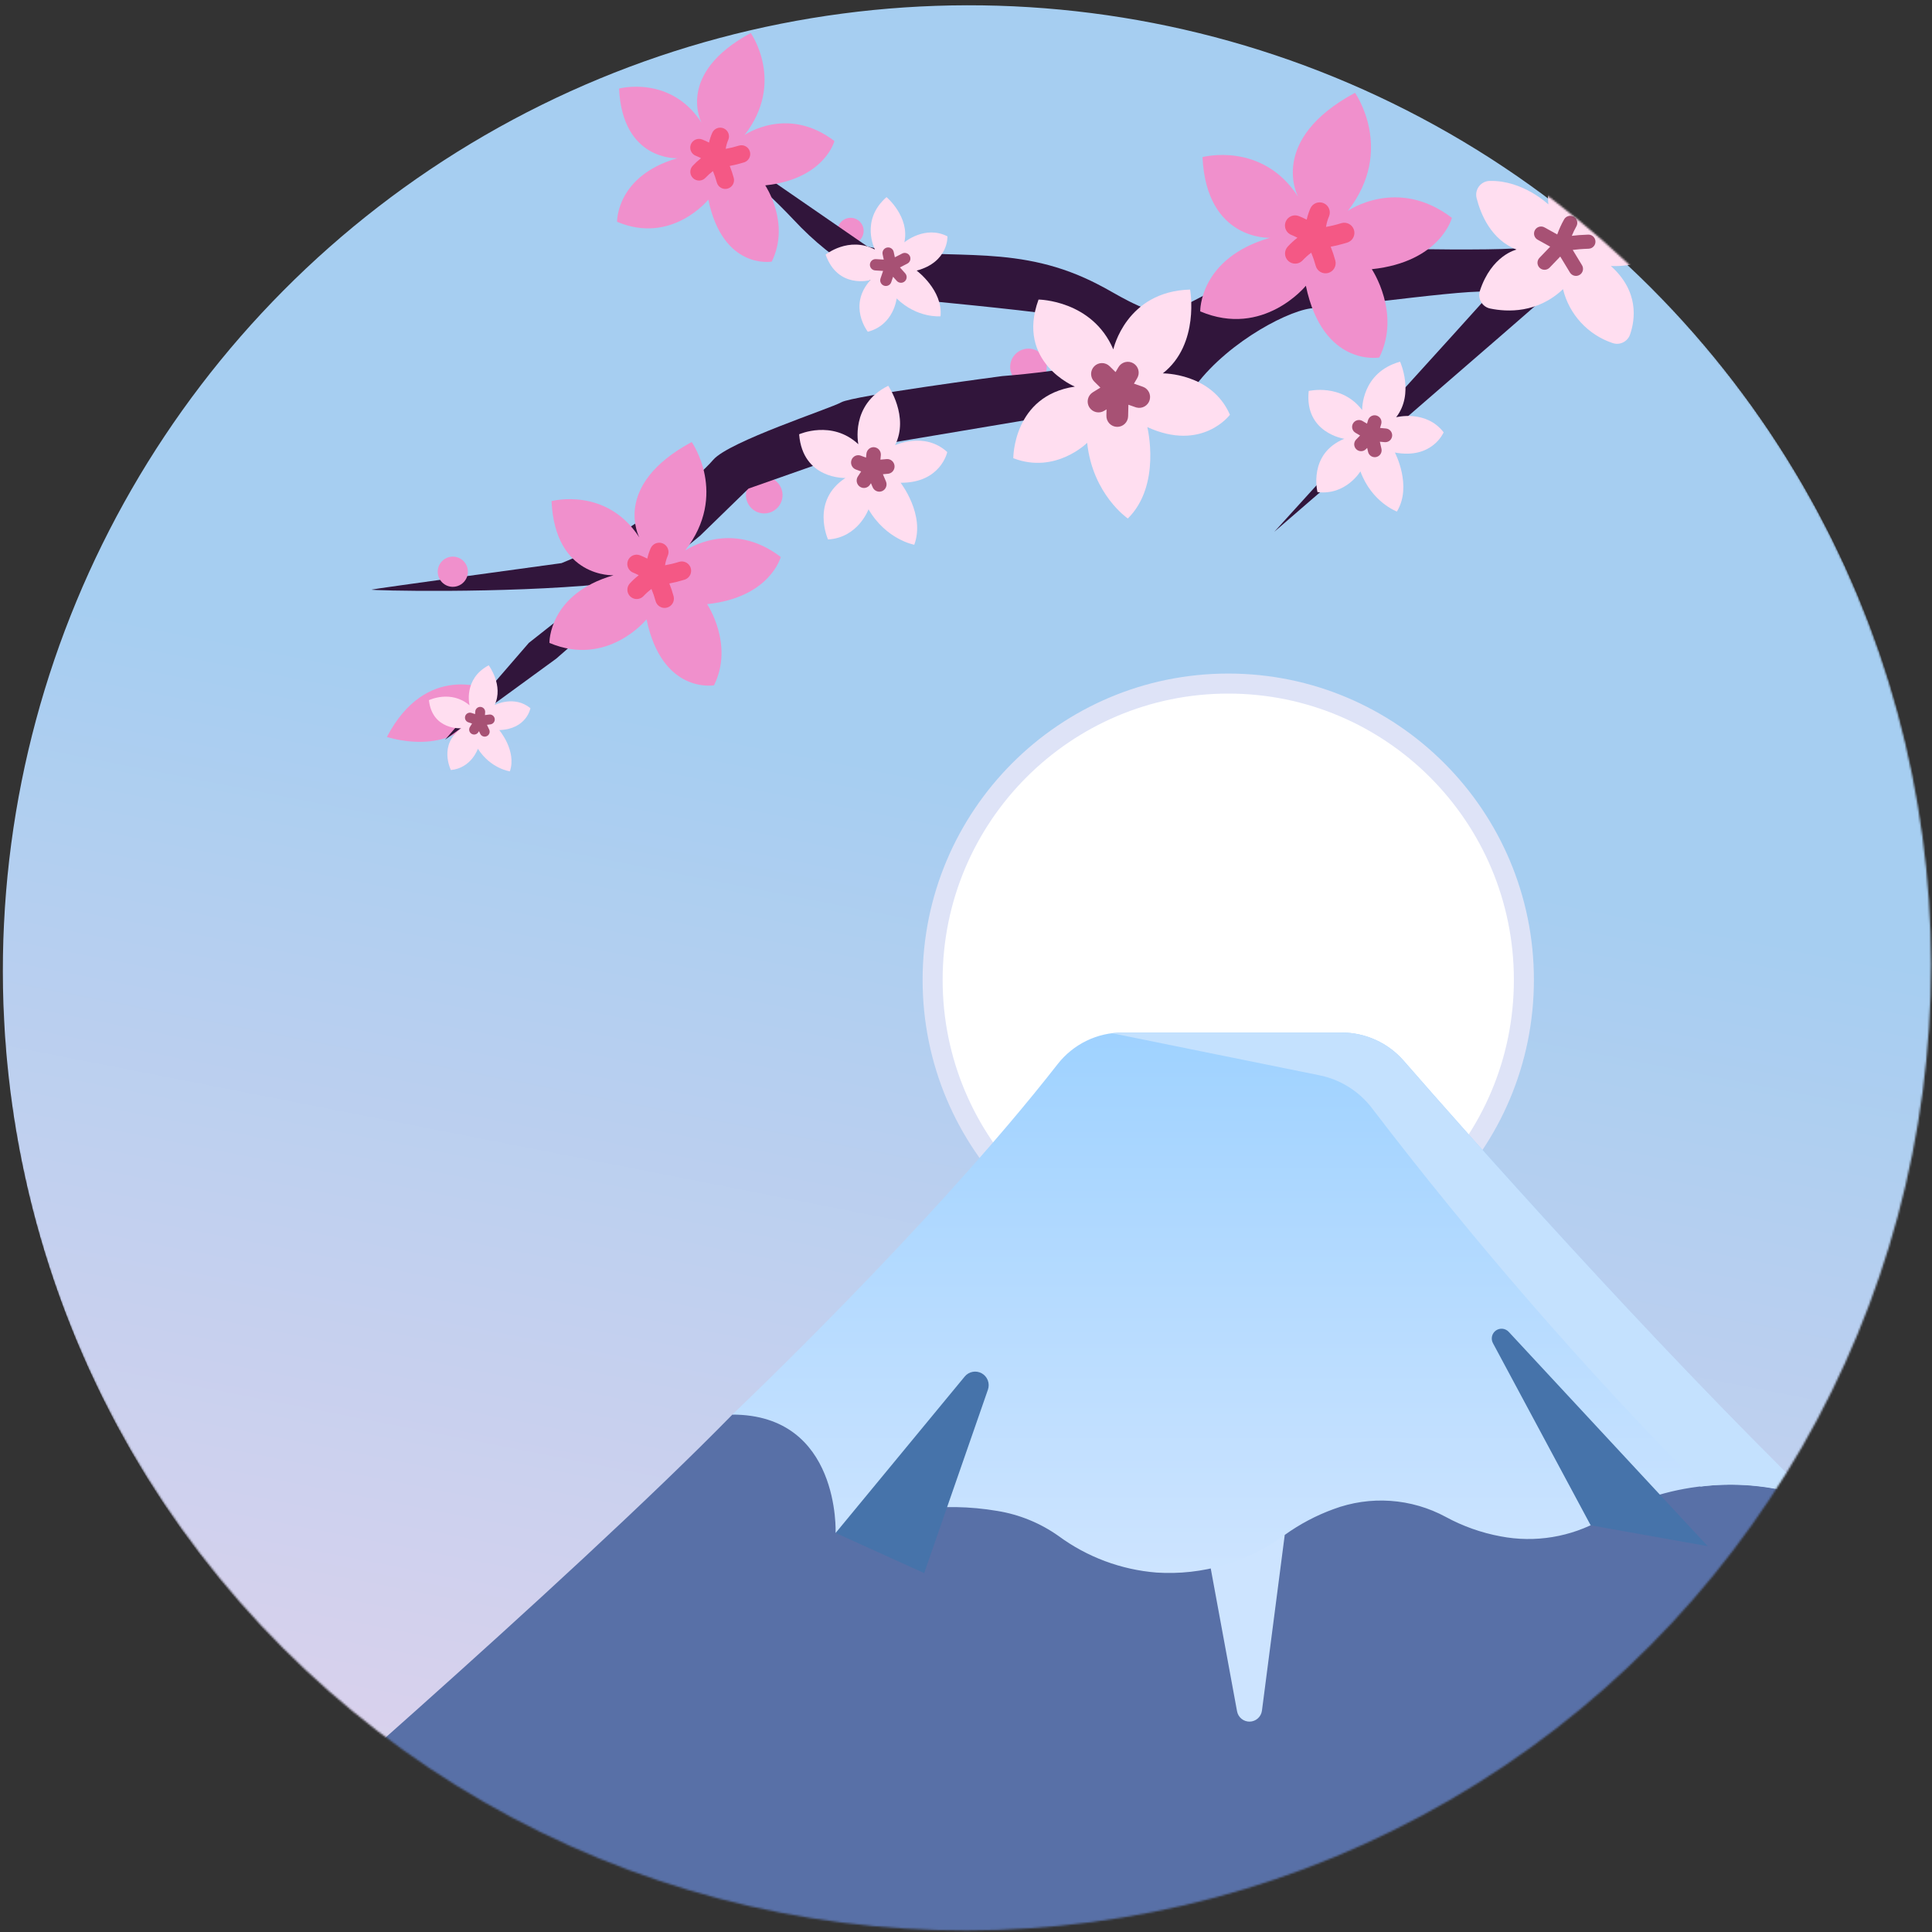 <svg width="1024" height="1024" viewBox="0 0 1024 1024" fill="none" xmlns="http://www.w3.org/2000/svg">
<rect x="0" y="0" width="1024" height="1024" fill="#333333" stroke="none"/>
<mask id="mask0" mask-type="alpha" maskUnits="userSpaceOnUse" x="0" y="0" width="1024" height="1024">
<ellipse rx="511.489" ry="511.2" transform="matrix(1 -0.002 0.001 1 512 512)" fill="url(#paint0_linear)"/>
</mask>
<g mask="url(#mask0)">
<ellipse rx="511.489" ry="511.2" transform="matrix(1 -0.002 0.001 1 513 514)" fill="url(#paint1_linear)"/>
<path d="M807.692 519.339C807.692 606.075 737.528 676.369 651 676.369C564.472 676.369 494.308 606.075 494.308 519.339C494.308 432.602 564.472 362.308 651 362.308C737.528 362.308 807.692 432.602 807.692 519.339Z" fill="white" stroke="#DEE3F7" stroke-width="10.616"/>
<path d="M388.15 749.785L458.552 727.576L908.353 756.317L960.503 794.205C960.503 794.205 1101.31 913.105 1203 960.132V1086.18H132.61L120.086 994.887C120.086 994.887 301.354 838.497 388.15 749.785Z" fill="#5870A7"/>
<path d="M680.938 813.549L668.86 906.664C668.654 908.246 667.891 909.702 666.709 910.77C665.527 911.838 664.004 912.448 662.413 912.491C660.822 912.533 659.268 912.005 658.031 911.002C656.794 909.998 655.955 908.585 655.665 907.017L638.44 813.537L680.938 813.549Z" fill="#CDE4FF"/>
<path d="M594.948 547.27H711.121C717.35 547.27 723.507 548.606 729.178 551.187C734.85 553.768 739.905 557.535 744.004 562.235C777.885 601.086 872.557 708.195 960.499 794.205C942.17 787.908 922.701 785.655 903.422 787.598C884.144 789.541 865.512 795.635 848.802 805.463C832.588 814.694 813.618 817.824 795.306 814.291C785.156 812.41 775.366 808.939 766.294 804.004C757.238 799.105 747.241 796.203 736.974 795.491C726.707 794.78 716.406 796.276 706.763 799.879C697.57 803.233 688.878 807.832 680.93 813.548C661.344 828.01 637.289 835.073 613.012 833.491C594.221 832 576.218 825.282 561.03 814.094C551.385 807.267 540.314 802.734 528.659 800.839C499.55 795.865 469.62 799.932 442.885 812.495C442.885 812.495 445.496 749.765 388.13 749.765C388.13 749.765 493.726 649.696 560.609 563.961C564.691 558.747 569.905 554.534 575.855 551.642C581.805 548.75 588.335 547.254 594.948 547.27Z" fill="url(#paint2_linear)"/>
<path d="M960.503 794.205C872.561 708.179 777.889 601.095 744.008 562.235C739.907 557.536 734.851 553.771 729.179 551.191C723.507 548.611 717.35 547.277 711.121 547.278H594.948C593.115 547.288 591.284 547.411 589.466 547.647L699.329 569.923C710.495 572.182 720.452 578.451 727.327 587.553C781.108 657.924 839.241 724.844 901.385 787.92C921.31 785.348 941.56 787.501 960.503 794.205Z" fill="#C4E1FE"/>
<path d="M442.906 812.495L511.323 729.585C512.395 728.286 513.889 727.406 515.543 727.099C517.197 726.792 518.906 727.077 520.372 727.904C521.838 728.732 522.967 730.048 523.563 731.625C524.158 733.202 524.182 734.938 523.63 736.53L489.834 833.774L442.906 812.495Z" fill="#4673AA"/>
<path d="M843.09 808.44L791.288 711.893C790.691 710.782 790.519 709.49 790.803 708.261C791.088 707.031 791.81 705.948 792.834 705.213C793.858 704.478 795.114 704.142 796.368 704.269C797.621 704.395 798.785 704.975 799.643 705.899L905.125 819.506L843.09 808.44Z" fill="#4673AA"/>
<path d="M205.067 390.592C205.067 390.592 248.166 405.121 258.78 365.502C258.78 365.502 226.038 350.557 205.067 390.592Z" fill="#F090CC"/>
<path d="M450.828 129.319C449.92 129.319 449.02 129.14 448.181 128.791C447.342 128.443 446.579 127.933 445.937 127.289C445.607 126.973 445.316 126.618 445.07 126.231C444.813 125.857 444.598 125.456 444.429 125.035C444.254 124.621 444.121 124.191 444.031 123.751C443.942 123.3 443.895 122.841 443.891 122.381C443.892 121.356 444.12 120.343 444.559 119.416C444.998 118.49 445.637 117.672 446.43 117.021C447.223 116.371 448.15 115.905 449.145 115.656C450.14 115.407 451.177 115.382 452.183 115.582C452.629 115.67 453.065 115.804 453.484 115.983C453.905 116.151 454.306 116.365 454.679 116.623C455.066 116.868 455.421 117.16 455.739 117.49C456.704 118.461 457.361 119.697 457.625 121.04C457.89 122.384 457.751 123.776 457.226 125.041C456.701 126.306 455.813 127.387 454.675 128.148C453.536 128.909 452.198 129.317 450.828 129.319Z" fill="#F090CC"/>
<path d="M405.075 272.129C403.803 272.129 402.543 271.878 401.368 271.391C400.193 270.903 399.126 270.189 398.228 269.288C397.765 268.845 397.358 268.348 397.014 267.807C396.654 267.283 396.353 266.721 396.116 266.132C395.871 265.553 395.685 264.951 395.56 264.335C395.434 263.703 395.368 263.061 395.363 262.417C395.364 260.982 395.683 259.564 396.298 258.267C396.912 256.97 397.807 255.825 398.917 254.915C400.027 254.004 401.325 253.352 402.718 253.003C404.11 252.655 405.563 252.62 406.971 252.9C407.596 253.023 408.206 253.211 408.792 253.461C409.381 253.696 409.942 253.996 410.465 254.357C411.006 254.7 411.504 255.108 411.948 255.57C413.3 256.93 414.219 258.659 414.589 260.54C414.96 262.421 414.765 264.37 414.03 266.141C413.295 267.911 412.052 269.425 410.459 270.49C408.865 271.556 406.992 272.126 405.075 272.129V272.129Z" fill="#F090CC"/>
<path d="M545.112 204.19C543.84 204.19 542.581 203.939 541.406 203.452C540.231 202.964 539.164 202.25 538.265 201.35C537.803 200.906 537.395 200.409 537.051 199.868C536.692 199.344 536.391 198.783 536.153 198.193C535.908 197.614 535.722 197.012 535.597 196.397C535.472 195.765 535.406 195.123 535.401 194.479C535.402 193.043 535.721 191.626 536.335 190.328C536.95 189.031 537.845 187.886 538.955 186.976C540.065 186.066 541.363 185.413 542.755 185.064C544.148 184.716 545.6 184.681 547.008 184.961C547.633 185.084 548.244 185.272 548.829 185.522C549.419 185.757 549.98 186.057 550.502 186.418C551.044 186.761 551.542 187.169 551.986 187.632C553.337 188.991 554.256 190.721 554.627 192.602C554.997 194.483 554.803 196.431 554.068 198.202C553.333 199.972 552.09 201.486 550.496 202.552C548.903 203.617 547.029 204.187 545.112 204.19V204.19Z" fill="#F090CC"/>
<path d="M355.772 1.073C355.772 1.073 375.269 -20.294 341.98 -40.558C341.983 -40.557 325.368 -19.477 355.772 1.073Z" fill="#F090CC"/>
<path d="M297.614 298.468C297.614 298.468 198.5 312 197 312.5C195.5 313 266.607 314.734 319.798 309.56L280.283 340.756L235.914 392.057L294.841 349.075L344.062 306.094L371.099 283.909L396.75 258.952L459.836 236.768L546.493 222.21L633.843 204.185C651.746 180.419 685.144 163.283 696.929 163.283C708.714 163.283 793.985 150.804 789.825 155.657C785.666 160.51 675.438 281.83 675.438 281.83C675.438 281.83 817.555 159.123 821.022 155.657C824.488 152.191 850.548 138.434 886.881 126.54V93.957C883.955 89.867 816.288 127.266 809.93 130.7C803.571 134.134 687.917 130.7 687.917 130.7L617.205 167.443C594.476 159.56 591.855 154.954 574.916 147.338C533.501 128.716 497.758 139.078 459.836 130.7L359.314 61.374C384.012 83.121 401.07 95.793 420.32 116.142C432.163 128.883 441.978 136.009 457.063 146.645C470.67 153.175 488.259 159.123 488.259 159.123C488.259 159.123 539.787 163.994 558.278 166.749C577.072 173.096 578.728 179.788 586.701 191.013C565.962 196.813 531.241 199.332 531.241 199.332C531.241 199.332 452.074 209.771 445.971 213.197C439.867 216.623 386.404 233.944 378.032 243.701C369.66 253.458 334.946 283.586 297.614 298.468Z" fill="#31153B"/>
<path d="M227.334 371.112C227.334 371.112 238.995 365.421 248.876 373.827C248.876 373.827 245.343 359.911 259.027 352.613C259.027 352.613 267.075 363.342 262.157 373.678C262.157 373.678 272.672 368.29 281.136 375.385C281.136 375.385 279.172 386.47 264.603 386.96C264.603 386.96 273.953 397.98 270.242 408.826C270.242 408.826 260.079 407.45 253.289 396.847C253.289 396.847 249.878 407.09 238.979 408.139C238.979 408.139 232.164 394.661 244.572 386.017C244.573 386.019 229.138 387.17 227.334 371.112Z" fill="#FFDEF0"/>
<path d="M259.275 378.724L257.032 379.013L257.135 377.505C257.164 377.158 257.123 376.81 257.015 376.479C256.908 376.149 256.736 375.843 256.509 375.579C256.283 375.316 256.006 375.1 255.696 374.944C255.385 374.789 255.047 374.696 254.7 374.672C254.353 374.648 254.005 374.693 253.676 374.805C253.347 374.917 253.044 375.092 252.783 375.322C252.522 375.552 252.31 375.831 252.158 376.144C252.006 376.457 251.918 376.796 251.899 377.143L251.806 378.488L249.879 377.862C249.217 377.646 248.497 377.702 247.877 378.018C247.256 378.334 246.786 378.883 246.571 379.545C246.356 380.207 246.412 380.928 246.728 381.548C247.043 382.168 247.593 382.638 248.255 382.854L250.198 383.486L249.066 385.31C248.884 385.603 248.762 385.929 248.706 386.269C248.651 386.61 248.663 386.957 248.741 387.293C248.82 387.629 248.964 387.945 249.165 388.225C249.366 388.505 249.62 388.743 249.913 388.925C250.206 389.106 250.532 389.228 250.872 389.284C251.212 389.34 251.56 389.328 251.896 389.249C252.231 389.171 252.548 389.027 252.828 388.826C253.108 388.625 253.346 388.37 253.527 388.077L253.874 387.52L254.521 388.894C254.665 389.209 254.871 389.493 255.125 389.728C255.38 389.963 255.679 390.146 256.004 390.265C256.33 390.384 256.676 390.438 257.022 390.422C257.369 390.407 257.709 390.323 258.023 390.176C258.336 390.028 258.618 389.82 258.851 389.563C259.084 389.306 259.263 389.006 259.38 388.679C259.496 388.353 259.546 388.006 259.527 387.66C259.509 387.314 259.422 386.974 259.272 386.662L258.099 384.166L259.947 383.928C260.026 383.918 260.105 383.904 260.182 383.887C260.84 383.738 261.416 383.343 261.79 382.781C262.164 382.22 262.308 381.536 262.191 380.872C262.074 380.208 261.707 379.614 261.164 379.213C260.621 378.813 259.945 378.637 259.276 378.722L259.275 378.724Z" fill="#A75174"/>
<path d="M550.45 158.772C550.45 158.772 578.912 159.013 590.084 185.189C590.084 185.189 596.769 154.411 630.778 153.477C630.778 153.477 636.075 182.418 616.303 197.896C616.303 197.896 642.221 197.611 651.891 219.825C651.891 219.825 637.186 239.664 608.105 226.366C608.105 226.366 615.673 257.152 597.772 274.815C597.772 274.815 579.166 262.165 576.215 234.702C576.215 234.702 559.491 251.472 537.068 242.863C537.068 242.863 536.881 209.732 569.702 204.907C569.701 204.913 538.273 192.064 550.45 158.772Z" fill="#FFDEF0"/>
<path d="M605.705 204.982L601.018 203.354L602.698 200.494C603.093 199.842 603.354 199.117 603.467 198.364C603.579 197.61 603.541 196.841 603.354 196.102C603.167 195.363 602.835 194.668 602.378 194.058C601.921 193.449 601.347 192.936 600.69 192.549C600.032 192.163 599.305 191.911 598.55 191.808C597.795 191.705 597.026 191.753 596.29 191.949C595.553 192.145 594.863 192.486 594.259 192.951C593.655 193.416 593.149 193.996 592.771 194.658L591.272 197.209L588.104 194.092C587.015 193.021 585.546 192.427 584.018 192.439C582.491 192.452 581.032 193.071 579.961 194.159C578.89 195.248 578.295 196.717 578.308 198.245C578.32 199.772 578.939 201.231 580.028 202.302L583.224 205.446L579.216 207.92C578.572 208.317 578.014 208.838 577.571 209.451C577.129 210.064 576.811 210.758 576.637 211.494C576.463 212.23 576.436 212.993 576.557 213.74C576.678 214.486 576.944 215.201 577.342 215.845C577.739 216.488 578.259 217.047 578.872 217.49C579.486 217.932 580.18 218.249 580.916 218.423C581.652 218.597 582.415 218.625 583.161 218.504C583.908 218.383 584.623 218.116 585.266 217.719L586.493 216.964L586.416 220.295C586.392 221.055 586.518 221.813 586.787 222.524C587.057 223.235 587.465 223.886 587.988 224.439C588.51 224.991 589.137 225.435 589.832 225.744C590.527 226.053 591.277 226.221 592.037 226.239C592.798 226.257 593.554 226.123 594.263 225.847C594.972 225.571 595.618 225.157 596.166 224.629C596.714 224.102 597.152 223.47 597.454 222.773C597.757 222.075 597.918 221.324 597.929 220.563L598.07 214.516L601.93 215.856C602.097 215.914 602.266 215.964 602.433 216.005C603.87 216.359 605.388 216.145 606.671 215.409C607.955 214.674 608.906 213.472 609.327 212.054C609.749 210.635 609.608 209.109 608.934 207.792C608.261 206.475 607.106 205.467 605.709 204.979L605.705 204.982Z" fill="#A75174"/>
<path d="M423.553 230.186C423.553 230.186 440.875 222.381 454.942 235.447C454.942 235.447 450.418 214.546 470.774 204.465C470.774 204.465 482.05 220.883 474.377 235.98C474.377 235.98 490.01 228.561 502.062 239.597C502.062 239.597 498.676 255.974 477.341 255.876C477.341 255.876 490.509 272.8 484.579 288.725C484.579 288.725 469.774 286.101 460.332 269.942C460.332 269.942 454.867 284.985 438.875 285.927C438.875 285.927 429.529 265.491 448.081 253.336C448.082 253.34 425.449 254.176 423.553 230.186Z" fill="#FFDEF0"/>
<path d="M469.928 243.323L466.632 243.626L466.854 241.388C466.912 240.874 466.868 240.353 466.726 239.856C466.584 239.358 466.347 238.893 466.028 238.489C465.708 238.084 465.314 237.747 464.866 237.498C464.419 237.248 463.928 237.091 463.422 237.036C462.916 236.981 462.405 237.028 461.919 237.176C461.432 237.323 460.98 237.567 460.588 237.894C460.196 238.222 459.872 238.625 459.636 239.081C459.399 239.538 459.254 240.038 459.21 240.553L459.012 242.549L456.223 241.507C455.264 241.149 454.208 241.192 453.285 241.626C452.363 242.061 451.651 242.851 451.305 243.824C450.959 244.796 451.008 245.871 451.441 246.812C451.874 247.753 452.656 248.483 453.615 248.841L456.429 249.892L454.688 252.542C454.409 252.967 454.215 253.445 454.118 253.948C454.02 254.451 454.022 254.969 454.121 255.473C454.221 255.976 454.417 256.456 454.698 256.884C454.979 257.312 455.34 257.679 455.76 257.966C456.18 258.253 456.652 258.453 457.147 258.556C457.642 258.658 458.151 258.66 458.646 258.562C459.14 258.464 459.61 258.268 460.029 257.985C460.448 257.701 460.807 257.336 461.087 256.911L461.62 256.101L462.502 258.183C462.699 258.66 462.986 259.093 463.348 259.457C463.71 259.822 464.138 260.11 464.609 260.306C465.08 260.502 465.584 260.601 466.091 260.598C466.599 260.595 467.1 260.489 467.566 260.288C468.032 260.086 468.453 259.793 468.806 259.424C469.158 259.055 469.435 258.618 469.62 258.139C469.805 257.659 469.895 257.147 469.884 256.631C469.873 256.114 469.761 255.605 469.556 255.132L467.956 251.352L470.67 251.103C470.787 251.092 470.903 251.076 471.016 251.055C471.985 250.872 472.846 250.315 473.419 249.502C473.992 248.688 474.234 247.679 474.094 246.684C473.954 245.689 473.444 244.785 472.668 244.159C471.893 243.532 470.912 243.232 469.929 243.32L469.928 243.323Z" fill="#A75174"/>
<path d="M693.648 207.229C693.648 207.229 711.131 203.026 721.979 217.364C721.979 217.364 721.373 197.477 742.076 191.707C742.076 191.707 749.746 208.636 739.992 221.146C739.992 221.146 755.835 217.01 765.157 229.148C765.157 229.148 759.175 243.555 739.318 239.849C739.318 239.849 748.662 257.562 740.388 271.125C740.388 271.125 727.05 266.214 721.045 249.832C721.045 249.832 713.357 262.667 698.297 260.817C698.297 260.817 693.119 240.538 712.499 232.565C712.499 232.568 691.272 229.495 693.648 207.229Z" fill="#FFDEF0"/>
<path d="M734.579 227.108L731.457 226.826L732.05 224.816C732.192 224.356 732.241 223.873 732.195 223.393C732.149 222.914 732.008 222.449 731.78 222.024C731.553 221.6 731.243 221.225 730.87 220.921C730.496 220.617 730.066 220.39 729.604 220.254C729.142 220.117 728.658 220.074 728.179 220.126C727.701 220.179 727.237 220.326 726.816 220.558C726.394 220.791 726.023 221.105 725.724 221.483C725.425 221.86 725.204 222.293 725.073 222.757L724.544 224.549L722.126 223.123C721.295 222.633 720.303 222.493 719.369 222.734C718.435 222.975 717.635 223.578 717.145 224.409C716.655 225.239 716.515 226.231 716.756 227.165C716.997 228.099 717.599 228.9 718.43 229.39L720.87 230.828L718.791 232.957C718.457 233.299 718.194 233.703 718.017 234.147C717.839 234.59 717.751 235.064 717.757 235.542C717.763 236.02 717.863 236.491 718.051 236.93C718.239 237.37 718.512 237.767 718.853 238.101C719.195 238.435 719.599 238.698 720.043 238.875C720.486 239.053 720.961 239.141 721.438 239.135C721.916 239.129 722.388 239.029 722.827 238.841C723.266 238.653 723.664 238.38 723.997 238.039L724.634 237.388L725.096 239.442C725.197 239.912 725.39 240.357 725.664 240.751C725.938 241.146 726.287 241.483 726.692 241.741C727.097 242 727.549 242.176 728.022 242.26C728.496 242.343 728.981 242.331 729.45 242.226C729.918 242.121 730.362 241.923 730.754 241.646C731.146 241.368 731.479 241.016 731.734 240.608C731.989 240.201 732.161 239.747 732.24 239.273C732.319 238.799 732.303 238.315 732.193 237.847L731.356 234.118L733.927 234.35C734.038 234.36 734.149 234.365 734.258 234.365C735.192 234.362 736.09 233.999 736.764 233.352C737.439 232.705 737.838 231.823 737.88 230.889C737.921 229.955 737.602 229.041 736.987 228.337C736.373 227.632 735.511 227.191 734.581 227.105L734.579 227.108Z" fill="#A75174"/>
<path d="M637.349 83.26C637.349 83.26 668.931 74.81 687.994 104.21C687.994 104.21 671.697 74.235 718.186 49.183C718.186 49.183 739.568 79.406 714.408 111.76C714.408 111.76 740.724 93.414 769.549 115.475C769.549 115.475 763.469 138.817 727.08 142.677C727.08 142.677 742.728 165.939 731.057 189.488C731.057 189.488 701.214 194.76 692.136 151.455C692.136 151.455 669.671 179.256 636.14 165.033C636.14 165.033 635.513 136.853 673.14 126.02C673.149 126.014 639.441 127.821 637.349 83.26Z" fill="#F090CC"/>
<path d="M710.925 118.287C708.265 119.118 705.554 119.78 702.811 120.269C703.093 118.377 703.62 116.528 704.376 114.771C704.658 114.123 704.809 113.426 704.821 112.72C704.833 112.013 704.706 111.312 704.447 110.655C704.188 109.997 703.802 109.398 703.312 108.89C702.821 108.382 702.235 107.975 701.587 107.694C700.939 107.412 700.242 107.261 699.536 107.249C698.83 107.237 698.128 107.364 697.471 107.623C696.814 107.882 696.214 108.268 695.706 108.758C695.198 109.249 694.792 109.835 694.51 110.483C693.679 112.396 693.033 114.384 692.578 116.42C691.239 115.725 689.864 115.098 688.46 114.543C687.797 114.272 687.086 114.136 686.37 114.144C685.654 114.151 684.947 114.302 684.29 114.586C683.633 114.871 683.039 115.284 682.543 115.801C682.048 116.318 681.661 116.929 681.405 117.598C681.148 118.266 681.028 118.979 681.051 119.695C681.074 120.411 681.24 121.115 681.539 121.766C681.837 122.417 682.263 123.001 682.791 123.485C683.319 123.97 683.938 124.343 684.612 124.585C684.637 124.595 685.945 125.109 687.654 125.988C685.825 127.426 684.11 129.003 682.524 130.706C682.044 131.224 681.671 131.832 681.425 132.494C681.18 133.157 681.068 133.861 681.095 134.567C681.122 135.272 681.288 135.966 681.583 136.608C681.878 137.25 682.297 137.827 682.815 138.307C683.334 138.787 683.941 139.16 684.604 139.405C685.266 139.65 685.97 139.762 686.676 139.735C687.382 139.708 688.076 139.542 688.717 139.247C689.359 138.952 689.936 138.533 690.416 138.015C691.813 136.519 693.34 135.15 694.979 133.924C695.921 136.202 696.718 138.536 697.365 140.914C697.742 142.282 698.643 143.446 699.874 144.152C701.105 144.858 702.565 145.05 703.936 144.684C705.307 144.319 706.478 143.427 707.194 142.202C707.91 140.977 708.113 139.519 707.759 138.145C707.082 135.639 706.26 133.173 705.3 130.761C708.262 130.198 711.189 129.468 714.068 128.573C714.206 128.531 714.341 128.484 714.473 128.432C715.763 127.92 716.804 126.929 717.38 125.666C717.956 124.404 718.022 122.968 717.564 121.658C717.106 120.348 716.159 119.266 714.922 118.638C713.685 118.01 712.253 117.884 710.925 118.287V118.287Z" fill="#F45885"/>
<path d="M292.32 265.6C292.32 265.6 321.345 257.834 338.864 284.854C338.864 284.854 323.887 257.305 366.612 234.282C366.612 234.282 386.262 262.058 363.14 291.793C363.14 291.793 387.325 274.932 413.816 295.207C413.816 295.207 408.229 316.659 374.786 320.207C374.786 320.207 389.167 341.585 378.441 363.227C378.441 363.227 351.014 368.073 342.671 328.274C342.671 328.274 322.025 353.824 291.209 340.753C291.209 340.753 290.633 314.854 325.213 304.898C325.221 304.893 294.243 306.553 292.32 265.6Z" fill="#F090CC"/>
<path d="M359.939 297.791C357.494 298.555 355.003 299.163 352.481 299.613C352.741 297.874 353.225 296.175 353.92 294.56C354.179 293.964 354.318 293.324 354.329 292.675C354.34 292.026 354.223 291.381 353.985 290.777C353.747 290.173 353.393 289.622 352.942 289.155C352.491 288.688 351.952 288.314 351.357 288.056C350.761 287.797 350.121 287.658 349.472 287.647C348.823 287.636 348.178 287.752 347.574 287.99C346.97 288.228 346.419 288.583 345.952 289.034C345.485 289.485 345.112 290.024 344.853 290.619C344.089 292.377 343.495 294.205 343.078 296.076C341.846 295.436 340.583 294.86 339.292 294.35C338.683 294.101 338.03 293.977 337.372 293.984C336.714 293.99 336.064 294.129 335.46 294.39C334.856 294.652 334.31 295.031 333.855 295.507C333.4 295.982 333.044 296.543 332.808 297.158C332.573 297.772 332.462 298.428 332.484 299.085C332.505 299.743 332.657 300.39 332.932 300.988C333.206 301.586 333.597 302.124 334.082 302.569C334.567 303.014 335.136 303.357 335.756 303.579C335.779 303.589 336.981 304.061 338.552 304.869C336.871 306.19 335.294 307.64 333.837 309.204C333.396 309.681 333.053 310.239 332.828 310.848C332.602 311.457 332.499 312.104 332.524 312.753C332.549 313.401 332.701 314.039 332.973 314.629C333.244 315.218 333.629 315.749 334.105 316.19C334.581 316.631 335.14 316.974 335.748 317.199C336.357 317.425 337.004 317.528 337.653 317.503C338.302 317.478 338.939 317.326 339.529 317.054C340.119 316.783 340.649 316.398 341.09 315.922C342.374 314.547 343.777 313.289 345.284 312.163C346.149 314.255 346.882 316.401 347.477 318.586C347.823 319.844 348.651 320.913 349.782 321.562C350.913 322.211 352.255 322.387 353.515 322.051C354.775 321.716 355.851 320.896 356.51 319.77C357.168 318.644 357.355 317.304 357.029 316.042C356.406 313.738 355.652 311.472 354.769 309.255C357.491 308.738 360.181 308.067 362.827 307.244C362.954 307.206 363.078 307.163 363.2 307.115C364.385 306.644 365.342 305.733 365.871 304.573C366.401 303.413 366.461 302.093 366.04 300.889C365.619 299.685 364.749 298.691 363.612 298.114C362.475 297.536 361.159 297.421 359.939 297.791V297.791Z" fill="#F45885"/>
<path d="M328.108 46.935C328.108 46.935 355.38 39.638 371.842 65.027C371.842 65.027 357.769 39.142 397.914 17.509C397.914 17.509 416.378 43.607 394.651 71.547C394.651 71.547 417.376 55.704 442.268 74.755C442.268 74.755 437.018 94.911 405.595 98.245C405.595 98.245 419.107 118.333 409.029 138.667C409.029 138.667 383.258 143.22 375.419 105.825C375.419 105.825 356.02 129.832 327.064 117.55C327.064 117.55 326.523 93.215 359.015 83.861C359.022 83.855 329.915 85.416 328.108 46.935Z" fill="#F090CC"/>
<path d="M391.644 77.183C389.346 77.901 387.006 78.472 384.637 78.895C384.881 77.261 385.335 75.665 385.989 74.147C386.232 73.587 386.362 72.986 386.373 72.376C386.383 71.766 386.274 71.16 386.05 70.592C385.826 70.025 385.493 69.507 385.069 69.068C384.645 68.63 384.139 68.279 383.58 68.036C383.021 67.793 382.419 67.662 381.809 67.651C381.199 67.641 380.593 67.751 380.026 67.974C379.458 68.198 378.94 68.531 378.502 68.955C378.063 69.379 377.712 69.885 377.469 70.444C376.751 72.096 376.193 73.813 375.801 75.572C374.644 74.971 373.457 74.429 372.244 73.95C371.672 73.716 371.058 73.599 370.44 73.606C369.821 73.612 369.211 73.742 368.643 73.988C368.076 74.234 367.563 74.59 367.135 75.037C366.707 75.483 366.373 76.011 366.152 76.588C365.93 77.165 365.827 77.781 365.847 78.399C365.866 79.017 366.01 79.625 366.267 80.187C366.525 80.749 366.893 81.254 367.349 81.672C367.804 82.09 368.339 82.413 368.921 82.622C368.943 82.631 370.073 83.074 371.549 83.833C369.969 85.075 368.488 86.437 367.118 87.907C366.704 88.355 366.381 88.88 366.17 89.452C365.958 90.024 365.861 90.632 365.885 91.242C365.908 91.851 366.051 92.45 366.306 93.004C366.561 93.558 366.922 94.057 367.37 94.471C367.817 94.886 368.342 95.208 368.914 95.42C369.486 95.631 370.094 95.728 370.704 95.705C371.313 95.681 371.912 95.538 372.467 95.283C373.021 95.028 373.519 94.667 373.934 94.219C375.14 92.928 376.458 91.746 377.874 90.687C378.687 92.653 379.375 94.669 379.934 96.723C380.259 97.904 381.038 98.909 382.101 99.519C383.164 100.129 384.424 100.294 385.608 99.979C386.792 99.663 387.803 98.893 388.422 97.835C389.04 96.777 389.216 95.518 388.91 94.332C388.325 92.167 387.616 90.038 386.786 87.955C389.344 87.469 391.872 86.838 394.358 86.066C394.477 86.03 394.593 85.989 394.708 85.944C395.821 85.501 396.721 84.646 397.218 83.556C397.716 82.466 397.772 81.225 397.377 80.094C396.981 78.963 396.164 78.029 395.095 77.486C394.027 76.944 392.79 76.835 391.644 77.183V77.183Z" fill="#F45885"/>
<path d="M782.619 104.945C784.809 113.599 790.304 126.998 803.779 132.292C803.779 132.292 790.561 135.196 784.353 154.194C784.044 155.17 783.944 156.2 784.06 157.218C784.175 158.235 784.504 159.216 785.024 160.098C785.544 160.979 786.245 161.741 787.079 162.335C787.913 162.928 788.863 163.338 789.867 163.54C798.938 165.41 814.842 166.099 828.429 153.26C830.039 159.858 833.297 165.94 837.897 170.937C842.498 175.934 848.29 179.683 854.732 181.834C856.549 182.451 858.535 182.326 860.261 181.487C861.986 180.648 863.31 179.162 863.946 177.352C866.756 169.239 868.749 154.409 853.768 140.951C853.768 140.951 872.642 142.748 884.876 129.341C885.6 128.539 886.136 127.586 886.445 126.551C886.754 125.516 886.828 124.425 886.662 123.358C886.497 122.291 886.095 121.274 885.486 120.381C884.878 119.489 884.078 118.743 883.145 118.199C876.138 114.142 863.491 109.765 846.079 115.491C849.284 109.66 851.029 103.14 851.166 96.487C851.303 89.835 849.827 83.248 846.864 77.29C846.411 76.354 845.763 75.525 844.963 74.859C844.164 74.193 843.231 73.705 842.228 73.428C841.225 73.152 840.175 73.092 839.147 73.254C838.119 73.416 837.138 73.795 836.268 74.367C829.043 79.189 818.831 89.459 820.674 108.369C820.674 108.369 807.313 95.498 789.612 95.889C788.513 95.906 787.431 96.169 786.448 96.661C785.464 97.153 784.605 97.861 783.933 98.731C783.26 99.601 782.793 100.612 782.566 101.688C782.338 102.763 782.357 103.877 782.619 104.945Z" fill="#FFDEF0"/>
<path d="M841.76 124.353C838.176 124.469 835.323 124.715 833.082 124.995C833.79 123.264 834.606 121.578 835.523 119.948C836.008 119.083 836.129 118.061 835.86 117.107C835.591 116.153 834.954 115.345 834.089 114.86C833.225 114.375 832.203 114.254 831.248 114.523C830.294 114.792 829.486 115.429 829.001 116.294C827.563 118.841 826.347 121.506 825.366 124.262L818.726 120.585C818.296 120.327 817.818 120.158 817.321 120.088C816.824 120.019 816.318 120.05 815.834 120.18C815.349 120.31 814.896 120.536 814.501 120.845C814.105 121.155 813.776 121.54 813.533 121.979C813.29 122.418 813.138 122.901 813.086 123.4C813.033 123.899 813.082 124.403 813.229 124.883C813.375 125.363 813.617 125.808 813.939 126.192C814.262 126.577 814.658 126.892 815.105 127.12L821.626 130.738L815.937 136.666C815.597 137.02 815.331 137.438 815.152 137.895C814.974 138.352 814.887 138.84 814.897 139.331C814.907 139.822 815.014 140.306 815.211 140.755C815.408 141.205 815.692 141.611 816.046 141.951C816.4 142.291 816.818 142.558 817.275 142.736C817.733 142.915 818.221 143.001 818.711 142.991C819.202 142.981 819.686 142.875 820.136 142.677C820.585 142.48 820.992 142.197 821.331 141.842L826.967 135.97C828.187 138.016 829.872 140.809 832.092 144.424C832.347 144.847 832.682 145.216 833.08 145.508C833.478 145.801 833.93 146.012 834.409 146.129C834.889 146.246 835.387 146.267 835.875 146.191C836.363 146.114 836.83 145.942 837.251 145.683C837.672 145.425 838.037 145.086 838.326 144.686C838.615 144.285 838.822 143.832 838.935 143.351C839.047 142.87 839.064 142.372 838.983 141.885C838.902 141.398 838.725 140.932 838.463 140.513C836.387 137.132 834.775 134.463 833.582 132.467C835.631 132.198 838.398 131.943 842.003 131.827C842.312 131.817 842.619 131.769 842.917 131.684C843.794 131.433 844.549 130.87 845.04 130.101C845.53 129.332 845.723 128.41 845.581 127.509C845.439 126.608 844.973 125.789 844.269 125.208C843.566 124.627 842.675 124.324 841.763 124.354L841.76 124.353Z" fill="#A75174"/>
<path d="M437.601 134.954C437.601 134.954 449.782 125.056 463.727 132.254C463.727 132.254 455.755 116.826 469.876 104.479C469.876 104.479 482.296 114.917 479.332 128.442C479.332 128.442 490.246 119.214 502.163 125.26C502.163 125.26 502.884 138.858 485.853 143.425C485.853 143.425 499.886 153.848 498.485 167.646C498.485 167.646 486.132 168.807 475.23 158.172C475.23 158.172 473.802 172.25 459.952 175.836C459.952 175.836 449.11 162.026 461.365 148.437C461.368 148.441 444.125 153.385 437.601 134.954Z" fill="#FFDEF0"/>
<path d="M482.208 135.678C481.845 134.969 481.214 134.435 480.456 134.191C479.698 133.947 478.874 134.014 478.165 134.378L474.285 136.37L473.68 133.523C473.515 132.744 473.046 132.063 472.378 131.629C471.71 131.195 470.897 131.044 470.118 131.21C469.339 131.376 468.657 131.844 468.223 132.512C467.789 133.18 467.639 133.993 467.804 134.772L468.404 137.595L464.251 137.339C463.858 137.315 463.463 137.369 463.09 137.497C462.717 137.626 462.373 137.826 462.078 138.087C461.782 138.349 461.541 138.666 461.368 139.02C461.195 139.375 461.094 139.76 461.07 140.153C461.046 140.547 461.099 140.942 461.228 141.315C461.356 141.688 461.557 142.032 461.818 142.327C462.079 142.623 462.396 142.864 462.751 143.037C463.105 143.21 463.49 143.311 463.884 143.335L468.055 143.592L466.691 147.609C466.564 147.982 466.512 148.377 466.537 148.771C466.563 149.164 466.666 149.549 466.841 149.903C467.015 150.257 467.257 150.573 467.554 150.833C467.85 151.093 468.195 151.292 468.569 151.419C468.942 151.546 469.337 151.598 469.731 151.572C470.124 151.546 470.509 151.443 470.863 151.269C471.217 151.095 471.533 150.852 471.793 150.556C472.053 150.259 472.252 149.914 472.379 149.541L473.348 146.686L475.292 148.87C475.554 149.165 475.872 149.405 476.227 149.577C476.582 149.749 476.967 149.85 477.361 149.873C477.754 149.896 478.149 149.841 478.522 149.712C478.894 149.582 479.238 149.381 479.532 149.118C479.827 148.856 480.067 148.539 480.239 148.184C480.411 147.829 480.512 147.443 480.535 147.049C480.558 146.656 480.503 146.261 480.374 145.889C480.244 145.516 480.043 145.172 479.781 144.878L476.985 141.735L480.908 139.721C481.617 139.357 482.152 138.727 482.396 137.969C482.639 137.211 482.572 136.387 482.208 135.678Z" fill="#A75174"/>
<path d="M240.006 311.031C238.957 311.031 237.919 310.824 236.95 310.422C235.982 310.021 235.102 309.432 234.362 308.689C233.981 308.324 233.645 307.914 233.361 307.468C233.065 307.036 232.816 306.573 232.62 306.087C232.419 305.61 232.265 305.114 232.162 304.606C232.059 304.086 232.004 303.556 232 303.025C232.001 301.842 232.264 300.673 232.771 299.604C233.277 298.534 234.015 297.591 234.93 296.84C235.845 296.09 236.915 295.552 238.063 295.265C239.211 294.978 240.408 294.948 241.569 295.179C242.084 295.281 242.587 295.436 243.07 295.642C243.556 295.835 244.019 296.083 244.449 296.38C244.895 296.664 245.306 297 245.672 297.381C246.786 298.502 247.544 299.927 247.849 301.478C248.154 303.029 247.994 304.635 247.388 306.094C246.782 307.554 245.758 308.802 244.444 309.68C243.131 310.559 241.586 311.029 240.006 311.031Z" fill="#F090CC"/>
</g>
<defs>
<linearGradient id="paint0_linear" x1="511.489" y1="0" x2="327.588" y2="928.916" gradientUnits="userSpaceOnUse">
<stop stop-color="#A6CEF1"/>
<stop offset="1" stop-color="#FBD5EA"/>
</linearGradient>
<linearGradient id="paint1_linear" x1="511.489" y1="0" x2="327.588" y2="928.916" gradientUnits="userSpaceOnUse">
<stop stop-color="#A6CEF1"/>
<stop offset="1" stop-color="#FCD4EA"/>
</linearGradient>
<linearGradient id="paint2_linear" x1="674.314" y1="547.27" x2="674.314" y2="833.709" gradientUnits="userSpaceOnUse">
<stop stop-color="#9FD2FF"/>
<stop offset="1" stop-color="#CDE4FF"/>
</linearGradient>
</defs>
</svg>
